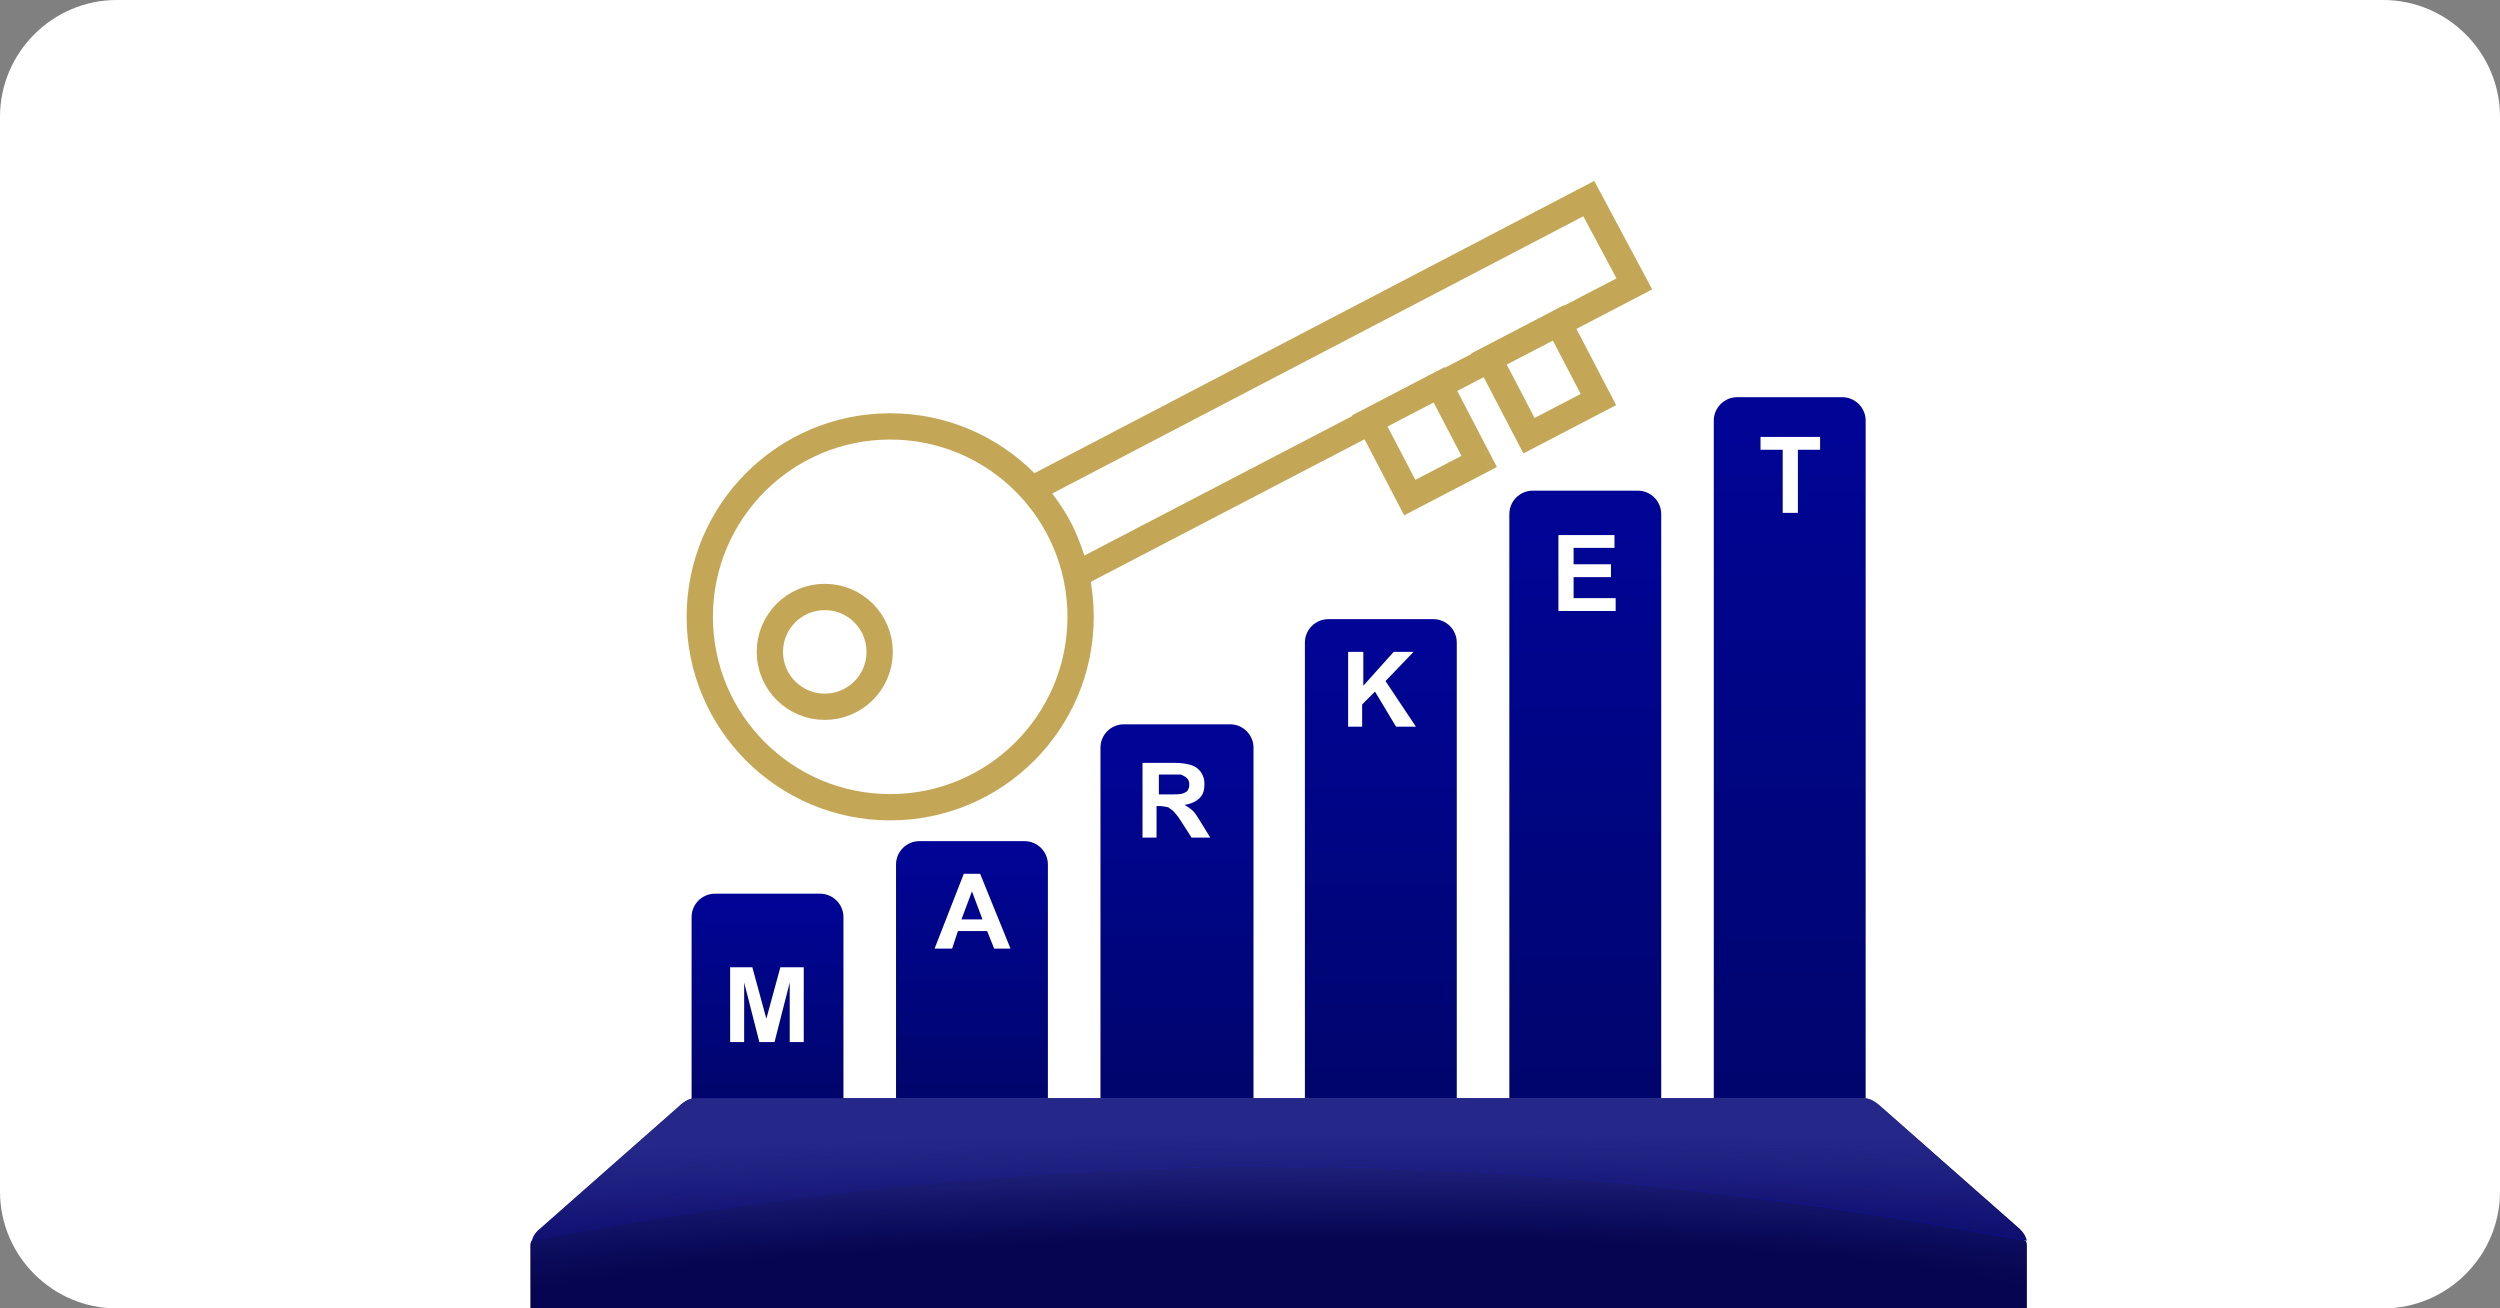 <?xml version="1.0" encoding="utf-8"?>
<!-- Generator: Adobe Illustrator 22.0.1, SVG Export Plug-In . SVG Version: 6.00 Build 0)  -->
<svg version="1.1" id="Layer_1" xmlns="http://www.w3.org/2000/svg" xmlns:xlink="http://www.w3.org/1999/xlink" x="0px" y="0px"
	 viewBox="0 0 214 112" style="enable-background:new 0 0 214 112;" xml:space="preserve">
<rect x="0" y="0" width="214" height="112" fill="#808080" stroke="none"/>
<style type="text/css">
	.st0{fill:#050551;}
	.st1{fill:#0000EF;}
	.st2{fill:#050565;}
	.st3{fill:#000B8B;}
	.st4{fill:#0011D6;}
	.st5{fill:none;}
	.st6{fill:#7982ED;}
	.st7{fill-rule:evenodd;clip-rule:evenodd;fill:url(#SVGID_56_);}
	.st8{fill:url(#SVGID_57_);}
	.st9{fill:url(#SVGID_58_);}
	.st10{fill:url(#SVGID_59_);}
	.st11{fill:url(#SVGID_60_);}
	.st12{opacity:0.29;}
	.st13{fill:url(#SVGID_61_);}
	.st14{fill:url(#SVGID_62_);}
	.st15{fill:url(#SVGID_63_);}
	.st16{fill:url(#SVGID_64_);}
	.st17{fill:#E5D57D;}
	.st18{fill:url(#SVGID_65_);}
	.st19{fill:url(#SVGID_66_);}
	.st20{fill:url(#SVGID_67_);}
	.st21{fill:url(#SVGID_68_);}
	.st22{fill:url(#SVGID_69_);}
	.st23{fill:url(#SVGID_84_);}
	.st24{fill:url(#SVGID_85_);}
	.st25{fill:#C3A656;}
	.st26{fill:#FFFFFF;stroke:#C3A656;stroke-width:2.5;stroke-miterlimit:10;}
	.st27{enable-background:new    ;}
	.st28{clip-path:url(#SVGID_86_);enable-background:new    ;}
	.st29{fill:#00035D;}
	.st30{fill:#000360;}
	.st31{fill:#000363;}
	.st32{fill:#000366;}
	.st33{fill:#000369;}
	.st34{fill:#00046C;}
	.st35{fill:#000470;}
	.st36{clip-path:url(#SVGID_87_);enable-background:new    ;}
	.st37{fill:#00046F;}
	.st38{fill:#000472;}
	.st39{fill:#000475;}
	.st40{fill:#000478;}
	.st41{fill:#00047B;}
	.st42{fill:#00047E;}
	.st43{fill:#000481;}
	.st44{fill:#000484;}
	.st45{fill:#000587;}
	.st46{fill:#00058A;}
	.st47{fill:#00058D;}
	.st48{fill:#00035B;}
	.st49{clip-path:url(#SVGID_88_);enable-background:new    ;}
	.st50{clip-path:url(#SVGID_89_);enable-background:new    ;}
	.st51{clip-path:url(#SVGID_90_);enable-background:new    ;}
	.st52{clip-path:url(#SVGID_91_);enable-background:new    ;}
	.st53{clip-path:url(#SVGID_92_);enable-background:new    ;}
	.st54{clip-path:url(#SVGID_93_);enable-background:new    ;}
	.st55{clip-path:url(#SVGID_94_);enable-background:new    ;}
	.st56{clip-path:url(#SVGID_95_);enable-background:new    ;}
	.st57{clip-path:url(#SVGID_96_);enable-background:new    ;}
	.st58{clip-path:url(#SVGID_97_);enable-background:new    ;}
	.st59{clip-path:url(#SVGID_98_);enable-background:new    ;}
	.st60{clip-path:url(#SVGID_99_);enable-background:new    ;}
	.st61{clip-path:url(#SVGID_101_);enable-background:new    ;}
	.st62{fill:#00045C;}
	.st63{clip-path:url(#SVGID_103_);enable-background:new    ;}
	.st64{fill:url(#SVGID_104_);}
	.st65{clip-path:url(#SVGID_106_);enable-background:new    ;}
	.st66{clip-path:url(#SVGID_108_);enable-background:new    ;}
	.st67{fill:url(#SVGID_109_);}
	.st68{clip-path:url(#SVGID_111_);enable-background:new    ;}
	.st69{clip-path:url(#SVGID_113_);enable-background:new    ;}
	.st70{fill:url(#SVGID_114_);}
	.st71{clip-path:url(#SVGID_116_);enable-background:new    ;}
	.st72{clip-path:url(#SVGID_118_);enable-background:new    ;}
	.st73{fill:url(#SVGID_119_);}
	.st74{clip-path:url(#SVGID_121_);enable-background:new    ;}
	.st75{clip-path:url(#SVGID_123_);enable-background:new    ;}
	.st76{fill:url(#SVGID_124_);}
	.st77{clip-path:url(#SVGID_126_);enable-background:new    ;}
	.st78{clip-path:url(#SVGID_128_);enable-background:new    ;}
	.st79{fill:url(#SVGID_129_);}
	.st80{clip-path:url(#SVGID_131_);enable-background:new    ;}
	.st81{clip-path:url(#SVGID_133_);enable-background:new    ;}
	.st82{fill:url(#SVGID_134_);}
	.st83{fill:#FFFFFF;}
	.st84{clip-path:url(#SVGID_136_);}
	.st85{fill:url(#SVGID_137_);}
	.st86{fill:url(#SVGID_138_);}
	.st87{fill:url(#SVGID_139_);}
	.st88{fill:url(#SVGID_140_);}
	.st89{fill:url(#SVGID_141_);}
	.st90{fill:url(#SVGID_142_);}
	.st91{fill:url(#SVGID_143_);}
	.st92{fill:#05053C;}
	.st93{fill:#050528;}
	.st94{fill:#050578;}
	.st95{fill-rule:evenodd;clip-rule:evenodd;fill:url(#SVGID_144_);}
	.st96{clip-path:url(#SVGID_136_);fill:#C3A656;}
	.st97{clip-path:url(#SVGID_146_);}
	.st98{fill:url(#SVGID_147_);}
	.st99{fill:url(#SVGID_148_);}
	.st100{fill:url(#SVGID_149_);}
	.st101{fill:url(#SVGID_150_);}
	.st102{fill:url(#SVGID_151_);}
	.st103{fill:url(#SVGID_152_);}
	.st104{fill-rule:evenodd;clip-rule:evenodd;fill:url(#SVGID_153_);}
	.st105{fill:#FFFFFF;stroke:#C3A656;stroke-width:2.25;stroke-miterlimit:10;}
	.st106{clip-path:url(#SVGID_155_);}
	.st107{clip-path:url(#SVGID_156_);enable-background:new    ;}
	.st108{fill:#0404A9;}
	.st109{fill:#0404AF;}
	.st110{fill:#0505B6;}
	.st111{fill:#0505BC;}
	.st112{clip-path:url(#SVGID_157_);enable-background:new    ;}
	.st113{fill:#01012F;}
	.st114{clip-path:url(#SVGID_158_);enable-background:new    ;}
	.st115{clip-path:url(#SVGID_159_);enable-background:new    ;}
	.st116{clip-path:url(#SVGID_160_);enable-background:new    ;}
	.st117{fill:#0404A2;}
	.st118{fill:#04049C;}
	.st119{fill:#010128;}
	.st120{clip-path:url(#SVGID_161_);enable-background:new    ;}
	.st121{fill:#010135;}
	.st122{clip-path:url(#SVGID_162_);enable-background:new    ;}
	.st123{fill:#020248;}
	.st124{fill:#020242;}
	.st125{fill:#01013B;}
	.st126{fill:#0404A5;}
	.st127{fill:#02024A;}
	.st128{clip-path:url(#SVGID_163_);enable-background:new    ;}
	.st129{fill:#020255;}
	.st130{fill:#02024F;}
	.st131{fill:#020264;}
	.st132{clip-path:url(#SVGID_164_);enable-background:new    ;}
	.st133{fill:#040496;}
	.st134{fill:#04048F;}
	.st135{fill:#030389;}
	.st136{fill:#030382;}
	.st137{fill:#03037C;}
	.st138{fill:#030375;}
	.st139{fill:#03036F;}
	.st140{fill:#030369;}
	.st141{fill:#020262;}
	.st142{fill:#02025C;}
	.st143{fill-rule:evenodd;clip-rule:evenodd;fill:url(#SVGID_165_);}
	.st144{clip-path:url(#SVGID_166_);enable-background:new    ;}
	.st145{clip-path:url(#SVGID_167_);enable-background:new    ;}
	.st146{clip-path:url(#SVGID_168_);enable-background:new    ;}
	.st147{clip-path:url(#SVGID_169_);enable-background:new    ;}
	.st148{clip-path:url(#SVGID_170_);enable-background:new    ;}
	.st149{clip-path:url(#SVGID_171_);enable-background:new    ;}
	.st150{clip-path:url(#SVGID_172_);enable-background:new    ;}
	.st151{clip-path:url(#SVGID_173_);enable-background:new    ;}
	.st152{clip-path:url(#SVGID_174_);enable-background:new    ;}
	.st153{clip-path:url(#SVGID_175_);enable-background:new    ;}
	.st154{clip-path:url(#SVGID_176_);enable-background:new    ;}
	.st155{clip-path:url(#SVGID_177_);enable-background:new    ;}
	.st156{clip-path:url(#SVGID_178_);enable-background:new    ;}
	.st157{clip-path:url(#SVGID_179_);enable-background:new    ;}
	.st158{clip-path:url(#SVGID_181_);enable-background:new    ;}
	.st159{clip-path:url(#SVGID_183_);enable-background:new    ;}
	.st160{fill:url(#SVGID_184_);}
	.st161{clip-path:url(#SVGID_186_);enable-background:new    ;}
	.st162{clip-path:url(#SVGID_188_);enable-background:new    ;}
	.st163{fill:url(#SVGID_189_);}
	.st164{clip-path:url(#SVGID_191_);enable-background:new    ;}
	.st165{clip-path:url(#SVGID_193_);enable-background:new    ;}
	.st166{fill:url(#SVGID_194_);}
	.st167{clip-path:url(#SVGID_196_);enable-background:new    ;}
	.st168{clip-path:url(#SVGID_198_);enable-background:new    ;}
	.st169{fill:url(#SVGID_199_);}
	.st170{clip-path:url(#SVGID_201_);enable-background:new    ;}
	.st171{clip-path:url(#SVGID_203_);enable-background:new    ;}
	.st172{fill:url(#SVGID_204_);}
	.st173{clip-path:url(#SVGID_206_);enable-background:new    ;}
	.st174{clip-path:url(#SVGID_208_);enable-background:new    ;}
	.st175{fill:url(#SVGID_209_);}
	.st176{clip-path:url(#SVGID_211_);enable-background:new    ;}
	.st177{clip-path:url(#SVGID_213_);enable-background:new    ;}
	.st178{fill:url(#SVGID_214_);}
	.st179{clip-path:url(#SVGID_155_);enable-background:new    ;}
	.st180{clip-path:url(#SVGID_216_);enable-background:new    ;}
	.st181{fill:#7D6A37;}
	.st182{fill:#816E39;}
	.st183{fill:#85713A;}
	.st184{fill:#88743C;}
	.st185{fill:#8C783E;}
	.st186{clip-path:url(#SVGID_218_);enable-background:new    ;}
	.st187{fill:#947E41;}
	.st188{fill:#907B40;}
	.st189{clip-path:url(#SVGID_220_);enable-background:new    ;}
	.st190{fill:#65562D;}
	.st191{clip-path:url(#SVGID_222_);enable-background:new    ;}
	.st192{clip-path:url(#SVGID_224_);enable-background:new    ;}
	.st193{fill:#988143;}
	.st194{fill:#9C8545;}
	.st195{fill:#A08847;}
	.st196{fill:#A48B48;}
	.st197{fill:#796735;}
	.st198{fill:#756434;}
	.st199{fill:#716032;}
	.st200{fill:#6D5D30;}
	.st201{fill:#695A2E;}
	.st202{fill:#8A763D;}
	.st203{clip-path:url(#SVGID_226_);}
	.st204{clip-path:url(#SVGID_227_);enable-background:new    ;}
	.st205{clip-path:url(#SVGID_228_);enable-background:new    ;}
	.st206{clip-path:url(#SVGID_229_);enable-background:new    ;}
	.st207{clip-path:url(#SVGID_230_);enable-background:new    ;}
	.st208{clip-path:url(#SVGID_231_);enable-background:new    ;}
	.st209{clip-path:url(#SVGID_232_);enable-background:new    ;}
	.st210{clip-path:url(#SVGID_233_);enable-background:new    ;}
	.st211{clip-path:url(#SVGID_234_);enable-background:new    ;}
	.st212{clip-path:url(#SVGID_235_);enable-background:new    ;}
	.st213{clip-path:url(#SVGID_237_);enable-background:new    ;}
	.st214{fill:#00044E;}
	.st215{fill:#000450;}
	.st216{fill:#000452;}
	.st217{fill:#000454;}
	.st218{fill:#000455;}
	.st219{fill:#000457;}
	.st220{fill:#000456;}
	.st221{clip-path:url(#SVGID_239_);enable-background:new    ;}
	.st222{fill:#000459;}
	.st223{fill:#00045B;}
	.st224{fill:#00045E;}
	.st225{fill:#000460;}
	.st226{fill:#000462;}
	.st227{fill:#000563;}
	.st228{fill:#000565;}
	.st229{fill:url(#SVGID_240_);}
	.st230{clip-path:url(#SVGID_242_);enable-background:new    ;}
	.st231{clip-path:url(#SVGID_244_);enable-background:new    ;}
	.st232{fill:url(#SVGID_245_);}
	.st233{clip-path:url(#SVGID_247_);enable-background:new    ;}
	.st234{clip-path:url(#SVGID_249_);enable-background:new    ;}
	.st235{fill:url(#SVGID_250_);}
	.st236{clip-path:url(#SVGID_252_);enable-background:new    ;}
	.st237{clip-path:url(#SVGID_254_);enable-background:new    ;}
	.st238{fill:url(#SVGID_255_);}
	.st239{clip-path:url(#SVGID_257_);enable-background:new    ;}
	.st240{clip-path:url(#SVGID_259_);enable-background:new    ;}
	.st241{fill:url(#SVGID_260_);}
	.st242{clip-path:url(#SVGID_262_);enable-background:new    ;}
	.st243{clip-path:url(#SVGID_264_);enable-background:new    ;}
	.st244{fill:url(#SVGID_265_);}
	.st245{fill-rule:evenodd;clip-rule:evenodd;fill:url(#SVGID_266_);}
	.st246{clip-path:url(#SVGID_268_);}
	.st247{clip-path:url(#SVGID_269_);enable-background:new    ;}
	.st248{clip-path:url(#SVGID_270_);enable-background:new    ;}
	.st249{clip-path:url(#SVGID_271_);enable-background:new    ;}
	.st250{clip-path:url(#SVGID_272_);enable-background:new    ;}
	.st251{clip-path:url(#SVGID_273_);enable-background:new    ;}
	.st252{clip-path:url(#SVGID_274_);enable-background:new    ;}
	.st253{clip-path:url(#SVGID_275_);enable-background:new    ;}
	.st254{clip-path:url(#SVGID_276_);enable-background:new    ;}
	.st255{clip-path:url(#SVGID_277_);enable-background:new    ;}
	.st256{fill-rule:evenodd;clip-rule:evenodd;fill:url(#SVGID_278_);}
	.st257{clip-path:url(#SVGID_279_);enable-background:new    ;}
	.st258{clip-path:url(#SVGID_280_);enable-background:new    ;}
	.st259{clip-path:url(#SVGID_281_);enable-background:new    ;}
	.st260{clip-path:url(#SVGID_282_);enable-background:new    ;}
	.st261{clip-path:url(#SVGID_283_);enable-background:new    ;}
	.st262{clip-path:url(#SVGID_284_);enable-background:new    ;}
	.st263{clip-path:url(#SVGID_285_);enable-background:new    ;}
	.st264{clip-path:url(#SVGID_286_);enable-background:new    ;}
	.st265{clip-path:url(#SVGID_287_);enable-background:new    ;}
	.st266{clip-path:url(#SVGID_288_);enable-background:new    ;}
	.st267{clip-path:url(#SVGID_289_);enable-background:new    ;}
	.st268{clip-path:url(#SVGID_290_);enable-background:new    ;}
	.st269{clip-path:url(#SVGID_291_);enable-background:new    ;}
	.st270{clip-path:url(#SVGID_292_);enable-background:new    ;}
	.st271{clip-path:url(#SVGID_294_);enable-background:new    ;}
	.st272{clip-path:url(#SVGID_296_);enable-background:new    ;}
	.st273{fill:url(#SVGID_297_);}
	.st274{clip-path:url(#SVGID_299_);enable-background:new    ;}
	.st275{clip-path:url(#SVGID_301_);enable-background:new    ;}
	.st276{fill:url(#SVGID_302_);}
	.st277{clip-path:url(#SVGID_306_);enable-background:new    ;}
	.st278{clip-path:url(#SVGID_310_);enable-background:new    ;}
	.st279{fill:url(#SVGID_312_);}
	.st280{clip-path:url(#SVGID_314_);enable-background:new    ;}
	.st281{clip-path:url(#SVGID_316_);enable-background:new    ;}
	.st282{fill:url(#SVGID_317_);}
	.st283{clip-path:url(#SVGID_319_);enable-background:new    ;}
	.st284{clip-path:url(#SVGID_321_);enable-background:new    ;}
	.st285{fill:url(#SVGID_322_);}
	.st286{clip-path:url(#SVGID_324_);enable-background:new    ;}
	.st287{clip-path:url(#SVGID_326_);enable-background:new    ;}
	.st288{fill:url(#SVGID_327_);}
	.st289{clip-path:url(#SVGID_329_);enable-background:new    ;}
	.st290{clip-path:url(#SVGID_331_);enable-background:new    ;}
	.st291{fill:url(#SVGID_332_);}
	.st292{fill:url(#SVGID_333_);stroke:#BCBEC0;stroke-miterlimit:10;}
	.st293{fill:none;stroke:#BCBEC0;stroke-miterlimit:10;}
	.st294{fill:#FFFFFF;stroke:#E5D57D;stroke-miterlimit:10;}
	.st295{fill:#BBBDBF;}
	.st296{fill:#E5E5E4;}
	.st297{fill:#544741;}
	.st298{fill:#746458;}
	.st299{fill:#6D6F71;}
	.st300{fill:#CF4358;}
	.st301{fill:#FBD900;}
	.st302{fill:#E55325;}
	.st303{fill:#7DC142;}
	.st304{fill:#E5362C;}
	.st305{fill:#B656A0;}
	.st306{fill:#AA2385;}
	.st307{fill:#6FBD44;}
	.st308{fill:#229BD7;}
	.st309{fill:url(#SVGID_334_);stroke:#BCBEC0;stroke-miterlimit:10;}
	.st310{fill:#000545;}
	.st311{fill:#FFFFFF;stroke:#BCBEC0;stroke-miterlimit:10;}
	.st312{fill:url(#SVGID_335_);}
	.st313{fill:#BCBEC0;}
	.st314{fill:#00056E;}
	.st315{fill:url(#SVGID_336_);}
	.st316{fill:url(#SVGID_337_);}
	.st317{fill:url(#SVGID_338_);}
	.st318{fill:url(#SVGID_339_);}
	.st319{fill:url(#SVGID_340_);}
	.st320{fill:url(#SVGID_341_);}
	.st321{fill:none;stroke:#00056E;stroke-miterlimit:10;stroke-dasharray:4,3;}
	.st322{fill:url(#SVGID_342_);}
	.st323{fill:url(#SVGID_343_);}
	.st324{fill:url(#SVGID_344_);}
	.st325{fill:url(#SVGID_345_);}
	.st326{fill:url(#SVGID_346_);}
	.st327{fill:url(#SVGID_347_);}
	.st328{fill:url(#SVGID_348_);}
	.st329{fill:url(#SVGID_349_);}
	.st330{fill:url(#SVGID_350_);}
	.st331{fill:#D1D3D4;}
	.st332{fill:url(#SVGID_351_);}
	.st333{fill:#939598;}
	.st334{fill:url(#SVGID_352_);}
	.st335{fill:url(#SVGID_353_);}
	.st336{fill:url(#SVGID_354_);}
	.st337{fill:url(#SVGID_355_);}
	.st338{fill:#231F20;}
	.st339{clip-path:url(#SVGID_356_);enable-background:new    ;}
	.st340{clip-path:url(#SVGID_357_);enable-background:new    ;}
	.st341{clip-path:url(#SVGID_358_);enable-background:new    ;}
	.st342{clip-path:url(#SVGID_359_);enable-background:new    ;}
	.st343{clip-path:url(#SVGID_360_);enable-background:new    ;}
</style>
<g>
	<path class="st83" d="M204,112H10c-5.5,0-10-4.5-10-10V10C0,4.5,4.5,0,10,0h194c5.5,0,10,4.5,10,10v92C214,107.5,209.5,112,204,112
		z"/>
</g>
<g>
	<defs>
		<rect id="SVGID_145_" x="37.8" y="14.5" width="138.4" height="97.5"/>
	</defs>
	<clipPath id="SVGID_56_">
		<use xlink:href="#SVGID_145_"  style="overflow:visible;"/>
	</clipPath>
	<g style="clip-path:url(#SVGID_56_);">
		<g>
			<linearGradient id="SVGID_57_" gradientUnits="userSpaceOnUse" x1="65.666" y1="77.164" x2="65.666" y2="92.906">
				<stop  offset="0" style="stop-color:#000596"/>
				<stop  offset="1" style="stop-color:#00056E"/>
			</linearGradient>
			<path class="st8" d="M72.2,94.7h-13V78.5c0-1.1,0.9-2,2-2h9c1.1,0,2,0.9,2,2V94.7z"/>
			<linearGradient id="SVGID_58_" gradientUnits="userSpaceOnUse" x1="118.239" y1="54.86" x2="118.239" y2="91.973">
				<stop  offset="0" style="stop-color:#000596"/>
				<stop  offset="1" style="stop-color:#00056E"/>
			</linearGradient>
			<path class="st9" d="M124.7,94h-13V55c0-1.1,0.9-2,2-2h9c1.1,0,2,0.9,2,2V94z"/>
			<linearGradient id="SVGID_59_" gradientUnits="userSpaceOnUse" x1="83.16" y1="72.611" x2="83.16" y2="92.919">
				<stop  offset="0" style="stop-color:#000596"/>
				<stop  offset="1" style="stop-color:#00056E"/>
			</linearGradient>
			<path class="st10" d="M89.7,94h-13V74c0-1.1,0.9-2,2-2h9c1.1,0,2,0.9,2,2V94z"/>
			<linearGradient id="SVGID_60_" gradientUnits="userSpaceOnUse" x1="153.227" y1="35.818" x2="153.227" y2="92.362">
				<stop  offset="0" style="stop-color:#000596"/>
				<stop  offset="1" style="stop-color:#00056E"/>
			</linearGradient>
			<path class="st11" d="M159.7,94h-13V36c0-1.1,0.9-2,2-2h9c1.1,0,2,0.9,2,2V94z"/>
			<linearGradient id="SVGID_61_" gradientUnits="userSpaceOnUse" x1="100.7" y1="64.477" x2="100.7" y2="92.162">
				<stop  offset="0" style="stop-color:#000596"/>
				<stop  offset="1" style="stop-color:#00056E"/>
			</linearGradient>
			<path class="st13" d="M107.2,94H94.2V64c0-1.1,0.9-2,2-2h9.1c1.1,0,2,0.9,2,2V94z"/>
			<linearGradient id="SVGID_62_" gradientUnits="userSpaceOnUse" x1="135.733" y1="44.406" x2="135.733" y2="92.087">
				<stop  offset="0" style="stop-color:#000596"/>
				<stop  offset="1" style="stop-color:#00056E"/>
			</linearGradient>
			<path class="st14" d="M142.2,94h-13V44c0-1.1,0.9-2,2-2h9c1.1,0,2,0.9,2,2V94z"/>
		</g>
		<g>
			<g>
				<g>
					<g>
						<path class="st1" d="M52.5,109.7c-6.9,1-7-2.7-7-3.3c0.1-0.8,0.5-1,1.2-1.4c30-11.6,79.6-10.6,124.1-0.5
							c2,0.5,2.5,1.5,2.5,1.8c0,1.5-0.7,3.5-30.6,0.7C117.3,104.6,90,104.4,52.5,109.7z"/>
					</g>
					<g>
						<path class="st2" d="M46.8,123.3c0,0-0.9-0.6-1.1-1.1c-0.2-0.5,0.2-1.4,0.2-1.4c49.2-14.4,83-9.5,127.1,0.9
							c0,0,0.5,0.2,0.3,0.6c-0.1,0.4-0.5,0.4-0.5,0.4C127.8,118.4,91.3,118.7,46.8,123.3z"/>
					</g>
				</g>
			</g>
			<g>
				<g>
					<path class="st0" d="M173.5,106.7v14.7c0,0.3,0,0.5-0.2,0.8c-44.2-8.4-82.6-8.5-127.7,0c-0.1-0.2-0.2-0.5-0.2-0.8v-14.7
						c0-0.2,0-0.3,0.1-0.5c44.3-8.4,82.7-8.5,127.9,0C173.5,106.4,173.5,106.5,173.5,106.7z"/>
					<path class="st2" d="M172.9,105.2c0.3,0.3,0.5,0.6,0.6,1c-45.2-8.5-83.6-8.4-127.9,0c0.1-0.4,0.3-0.8,0.6-1l11.7-10.3
						c0.5-0.5,1-0.9,1.7-0.9h99.9c0.7,0,1.2,0.5,1.7,0.9L172.9,105.2z"/>
					<g>
						<g>
							<path class="st5" d="M45.6,106.2c44.3-8.4,82.7-8.5,127.9,0"/>
						</g>
					</g>
					
						<radialGradient id="SVGID_63_" cx="108.321" cy="112.132" r="15.201" gradientTransform="matrix(7.662152e-03 1 -10.771 8.253118e-02 1315.259 -5.44)" gradientUnits="userSpaceOnUse">
						<stop  offset="0.402" style="stop-color:#2E3192;stop-opacity:0"/>
						<stop  offset="0.8" style="stop-color:#2E3192;stop-opacity:0.6"/>
						<stop  offset="1" style="stop-color:#2E3192;stop-opacity:0.8"/>
					</radialGradient>
					<path style="fill-rule:evenodd;clip-rule:evenodd;fill:url(#SVGID_63_);" d="M161.2,94.9c-0.5-0.5-1-0.9-1.7-0.9H59.6
						c-0.7,0-1.1,0.4-1.7,0.9l-11.7,10.3c-0.4,0.4-0.7,1-0.7,1.5v4.9l1.9,2.8c0.8-0.2,0.4-0.5,2.6-0.9c9.8-1.8,32.4-5.4,59.8-5.4
						c24.9,0,45.7,3,56.5,4.8c3.6,0.6,7.2-2.1,7.2-2.1v-4.1c0-0.6-0.2-1.1-0.7-1.5L161.2,94.9z"/>
				</g>
			</g>
		</g>
		<g>
			<g>
				<path class="st83" d="M62.5,89.2v-6.4h1.9l1.2,4.4l1.2-4.4h2v6.4h-1.2v-5.1l-1.3,5.1H65l-1.3-5.1v5.1H62.5z"/>
			</g>
			<g>
				<path class="st83" d="M86.5,81.2h-1.4l-0.6-1.5H82l-0.5,1.5H80l2.5-6.4h1.4L86.5,81.2z M84.1,78.7l-0.9-2.4l-0.9,2.4H84.1z"/>
			</g>
			<g>
				<path class="st83" d="M97.8,71.7v-6.4h2.7c0.7,0,1.2,0.1,1.5,0.2c0.3,0.1,0.6,0.3,0.8,0.6s0.3,0.6,0.3,1c0,0.5-0.1,0.9-0.4,1.2
					c-0.3,0.3-0.7,0.5-1.3,0.6c0.3,0.2,0.5,0.3,0.7,0.5c0.2,0.2,0.4,0.5,0.7,1l0.8,1.3H102l-0.9-1.4c-0.3-0.5-0.6-0.8-0.7-0.9
					c-0.1-0.1-0.3-0.2-0.4-0.3c-0.1,0-0.4-0.1-0.7-0.1h-0.3v2.7H97.8z M99.1,68h1c0.6,0,1,0,1.2-0.1s0.3-0.1,0.4-0.3
					s0.1-0.3,0.1-0.5c0-0.2-0.1-0.4-0.2-0.5c-0.1-0.1-0.3-0.2-0.5-0.3c-0.1,0-0.4,0-0.9,0h-1V68z"/>
			</g>
			<g>
				<path class="st83" d="M115.4,62.2v-6.4h1.3v2.9l2.6-2.9h1.7l-2.4,2.5l2.6,3.9h-1.7l-1.8-3l-1.1,1.1v1.9H115.4z"/>
			</g>
			<g>
				<path class="st83" d="M133.4,52.2v-6.4h4.8v1.1h-3.5v1.4h3.2v1.1h-3.2v1.8h3.6v1.1H133.4z"/>
			</g>
			<g>
				<path class="st83" d="M152.6,43.9v-5.4h-1.9v-1.1h5.1v1.1h-1.9v5.4H152.6z"/>
			</g>
		</g>
	</g>
	<g style="clip-path:url(#SVGID_56_);">
		<g>
			<path class="st105" d="M139.9,24.3L92.1,49.2c0,0-0.6-2.2-1.4-3.9c-0.9-1.7-2.4-3.4-2.4-3.4L136,17L139.9,24.3z"/>
			
				<rect x="118.6" y="34.1" transform="matrix(0.887 -0.462 0.462 0.887 -3.697 60.577)" class="st105" width="6.7" height="7.4"/>
			
				<rect x="128.8" y="28.8" transform="matrix(0.887 -0.462 0.462 0.887 -8.897872e-02 64.691)" class="st105" width="6.7" height="7.4"/>
			<circle class="st105" cx="76.2" cy="52.8" r="16.3"/>
			<circle class="st105" cx="70.6" cy="55.8" r="4.7"/>
		</g>
	</g>
</g>
</svg>
